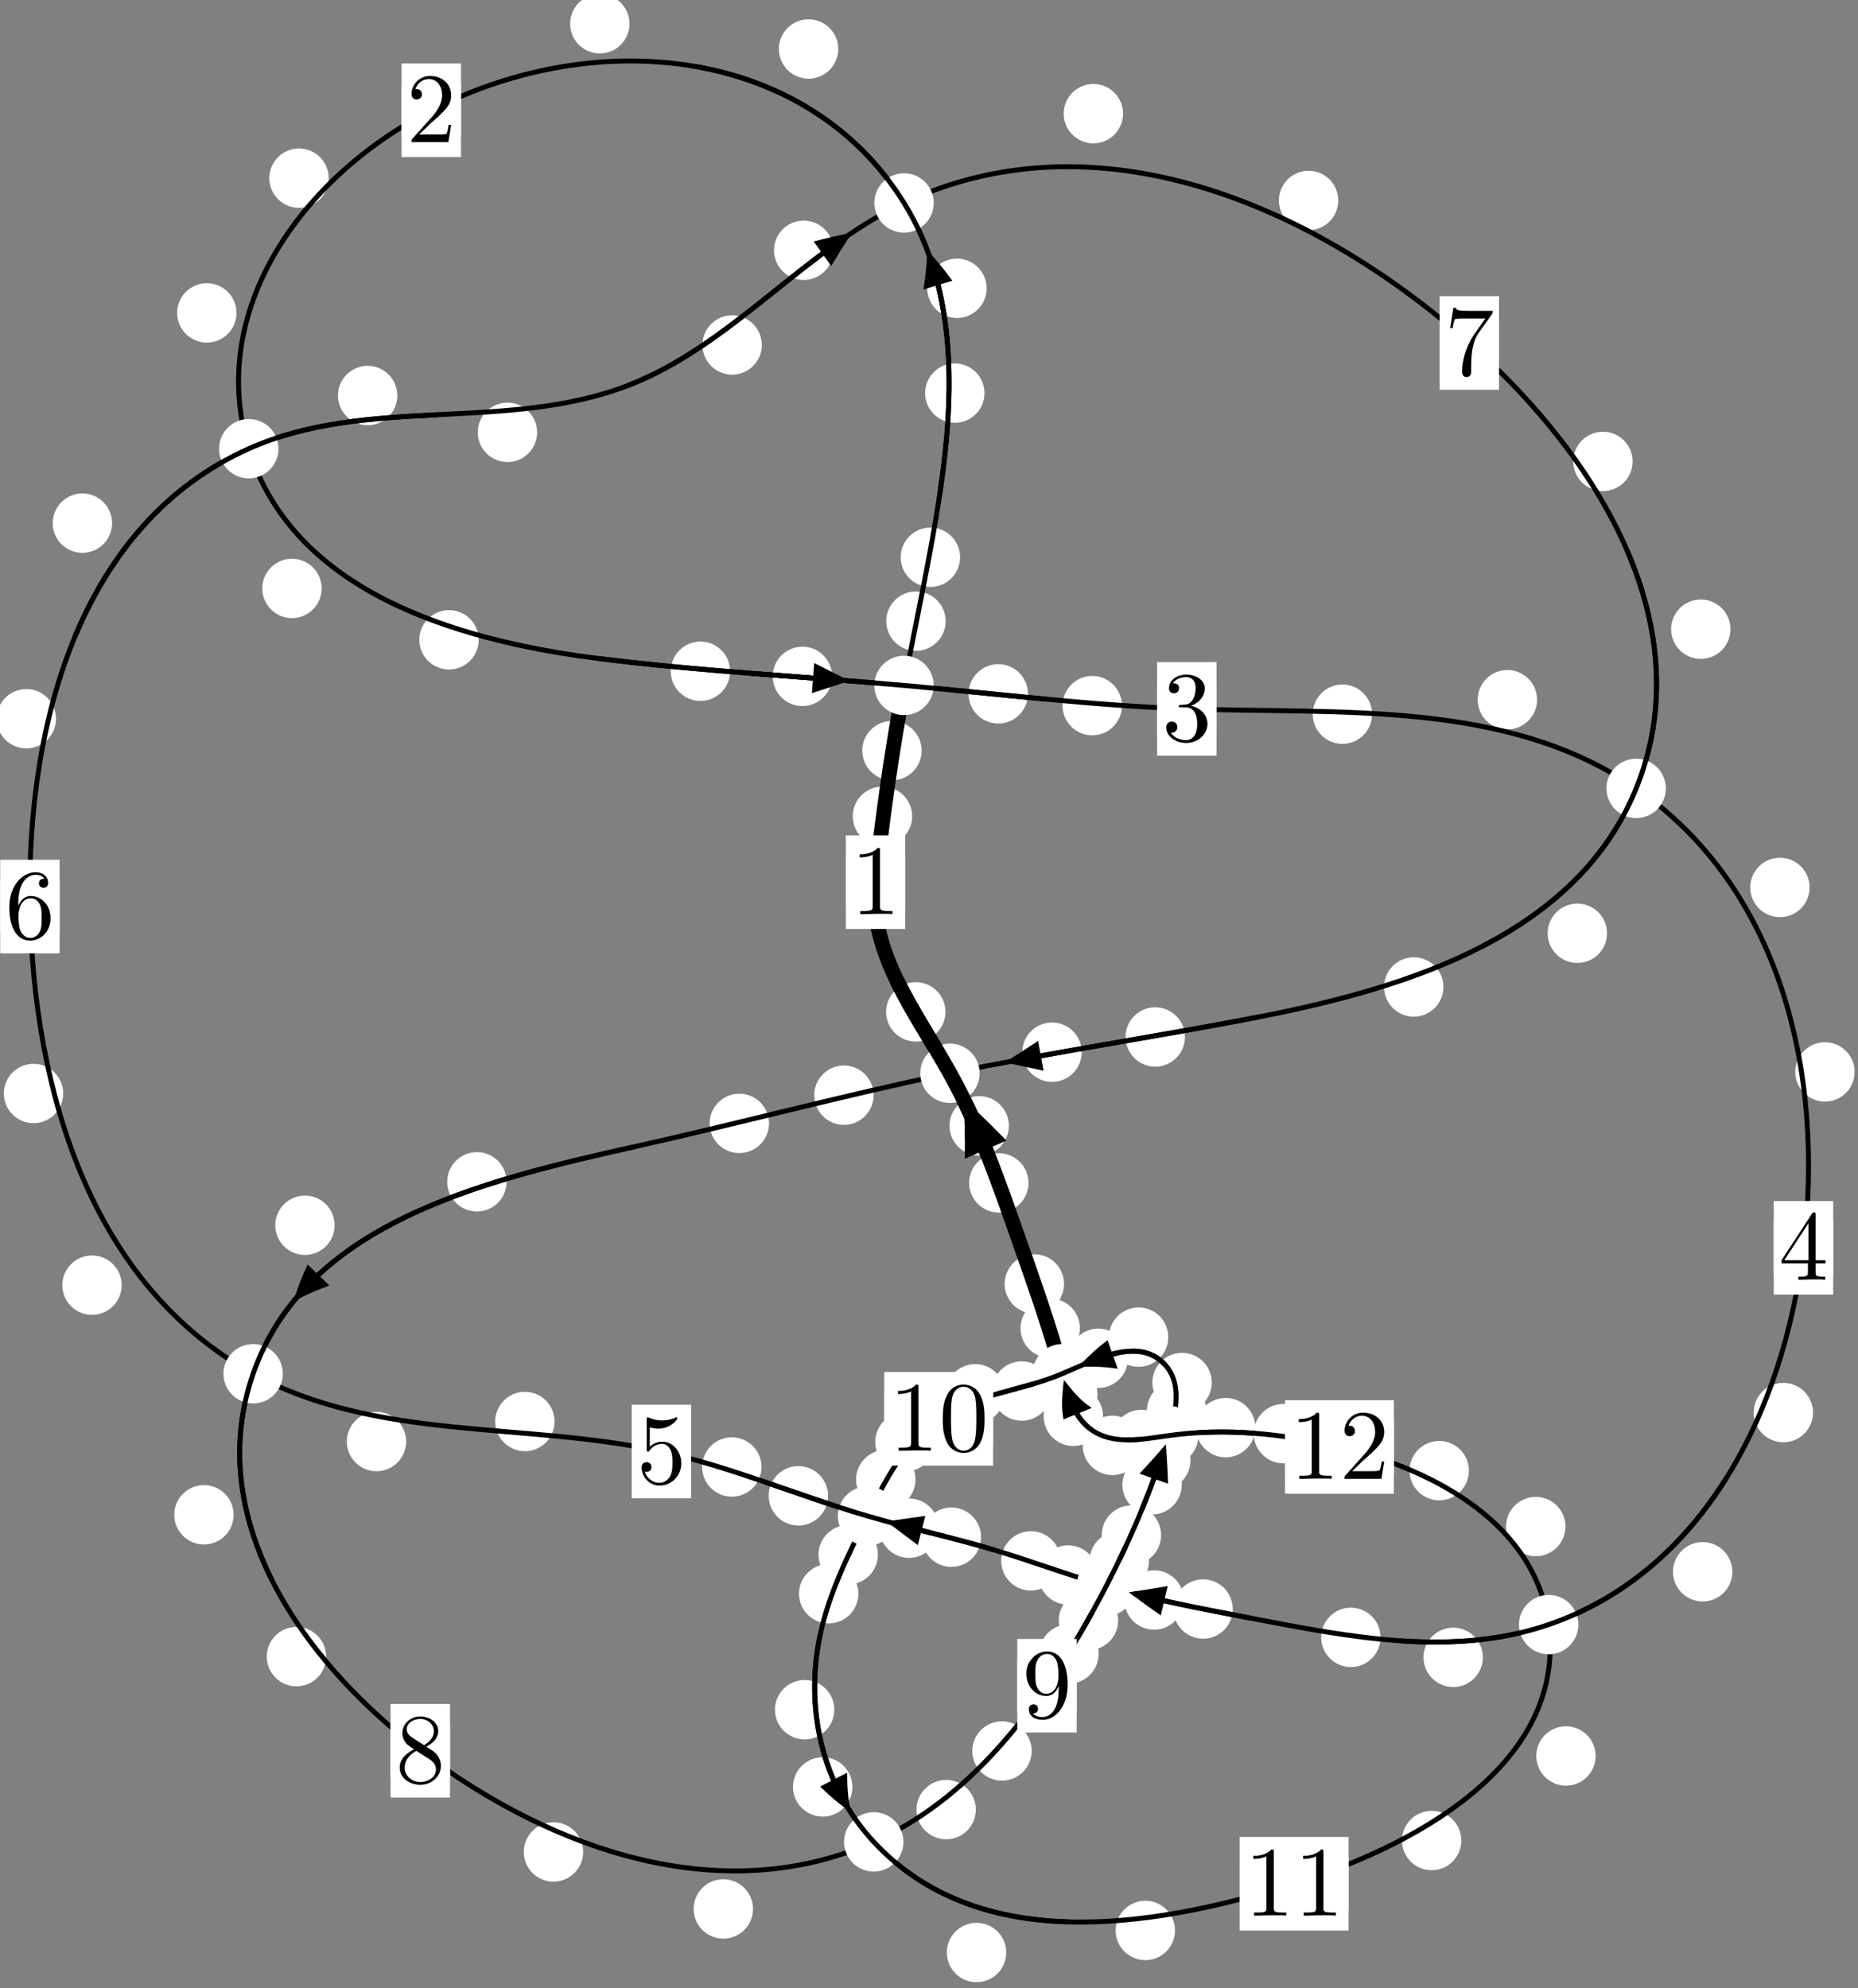 <?xml version="1.0"?>
<!-- Created by MetaPost 1.999 on 2021.07.05:2354 -->
<svg version="1.1" xmlns="http://www.w3.org/2000/svg" xmlns:xlink="http://www.w3.org/1999/xlink" width="187.029" height="200.135" viewBox="0 0 187.029 200.135">
<rect x="0" y="0" width="187.029" height="200.135" fill="#808080" stroke="none"/>
<!-- Original BoundingBox: -91.339096 -130.537857 95.690262 69.597046 -->
  <defs>
    <g transform="scale(0.01,0.01)" id="GLYPHcmr10_48">
      <path style="fill-rule: evenodd;" d="M460 -320C460 -400,455 -480,420 -554C374 -650,292 -666,250 -666C190 -666,117 -640,76 -547C44 -478,39 -400,39 -320C39 -245,43 -155,84 -79C127 2,200 22,249 22C303 22,379 1,423 -94C455 -163,460 -241,460 -320M249 -0C210 -0,151 -25,133 -121C122 -181,122 -273,122 -332C122 -396,122 -462,130 -516C149 -635,224 -644,249 -644C282 -644,348 -626,367 -527C377 -471,377 -395,377 -332C377 -257,377 -189,366 -125C351 -30,294 -0,249 -0"></path>
    </g>
    <g transform="scale(0.01,0.01)" id="GLYPHcmr10_49">
      <path style="fill-rule: evenodd;" d="M294 -640C294 -664,294 -666,271 -666C209 -602,121 -602,89 -602L89 -571C109 -571,168 -571,220 -597L220 -79C220 -43,217 -31,127 -31L95 -31L95 -0L257 -0L130 -3L217 -3L257 -3L297 -3L384 -3L419 -0L419 -31L387 -31C297 -31,294 -42,294 -79"></path>
    </g>
    <g transform="scale(0.01,0.01)" id="GLYPHcmr10_50">
      <path style="fill-rule: evenodd;" d="M127 -77L233 -180C389 -318,449 -372,449 -472C449 -586,359 -666,237 -666C124 -666,50 -574,50 -485C50 -429,100 -429,103 -429C120 -429,155 -441,155 -482C155 -508,137 -534,102 -534C94 -534,92 -534,89 -533C112 -598,166 -635,224 -635C315 -635,358 -554,358 -472C358 -392,308 -313,253 -251L61 -37C50 -26,50 -24,50 -0L421 -0L449 -174L424 -174C419 -144,412 -100,402 -85C395 -77,329 -77,307 -77"></path>
    </g>
    <g transform="scale(0.01,0.01)" id="GLYPHcmr10_51">
      <path style="fill-rule: evenodd;" d="M290 -352C372 -379,430 -449,430 -528C430 -610,342 -666,246 -666C145 -666,69 -606,69 -530C69 -497,91 -478,120 -478C151 -478,171 -500,171 -529C171 -579,124 -579,109 -579C140 -628,206 -641,242 -641C283 -641,338 -619,338 -529C338 -517,336 -459,310 -415C280 -367,246 -364,221 -363C213 -362,189 -360,182 -360C174 -359,167 -358,167 -348C167 -337,174 -337,191 -337L235 -337C317 -337,354 -269,354 -171C354 -35,285 -6,241 -6C198 -6,123 -23,88 -82C123 -77,154 -99,154 -137C154 -173,127 -193,98 -193C74 -193,42 -179,42 -135C42 -44,135 22,244 22C366 22,457 -69,457 -171C457 -253,394 -331,290 -352"></path>
    </g>
    <g transform="scale(0.01,0.01)" id="GLYPHcmr10_52">
      <path style="fill-rule: evenodd;" d="M294 -165L294 -78C294 -42,292 -31,218 -31L197 -31L197 -0L332 -0L238 -3L290 -3L332 -3L374 -3L427 -3L468 -0L468 -31L447 -31C373 -31,371 -42,371 -78L371 -165L471 -165L471 -196L371 -196L371 -651C371 -671,371 -677,355 -677C346 -677,343 -677,335 -665L28 -196L28 -165M300 -196L56 -196L300 -569"></path>
    </g>
    <g transform="scale(0.01,0.01)" id="GLYPHcmr10_53">
      <path style="fill-rule: evenodd;" d="M449 -201C449 -320,367 -420,259 -420C211 -420,168 -404,132 -369L132 -564C152 -558,185 -551,217 -551C340 -551,410 -642,410 -655C410 -661,407 -666,400 -666C399 -666,397 -666,392 -663C372 -654,323 -634,256 -634C216 -634,170 -641,123 -662C115 -665,113 -665,111 -665C101 -665,101 -657,101 -641L101 -345C101 -327,101 -319,115 -319C122 -319,124 -322,128 -328C139 -344,176 -398,257 -398C309 -398,334 -352,342 -334C358 -297,360 -258,360 -208C360 -173,360 -113,336 -71C312 -32,275 -6,229 -6C156 -6,99 -59,82 -118C85 -117,88 -116,99 -116C132 -116,149 -141,149 -165C149 -189,132 -214,99 -214C85 -214,50 -207,50 -161C50 -75,119 22,231 22C347 22,449 -74,449 -201"></path>
    </g>
    <g transform="scale(0.01,0.01)" id="GLYPHcmr10_54">
      <path style="fill-rule: evenodd;" d="M132 -328L132 -352C132 -605,256 -641,307 -641C331 -641,373 -635,395 -601C380 -601,340 -601,340 -556C340 -525,364 -510,386 -510C402 -510,432 -519,432 -558C432 -618,388 -666,305 -666C177 -666,42 -537,42 -316C42 -49,158 22,251 22C362 22,457 -72,457 -204C457 -331,368 -427,257 -427C189 -427,152 -376,132 -328M251 -6C188 -6,158 -66,152 -81C134 -128,134 -208,134 -226C134 -304,166 -404,256 -404C272 -404,318 -404,349 -342C367 -305,367 -254,367 -205C367 -157,367 -107,350 -71C320 -11,274 -6,251 -6"></path>
    </g>
    <g transform="scale(0.01,0.01)" id="GLYPHcmr10_55">
      <path style="fill-rule: evenodd;" d="M476 -609C485 -621,485 -623,485 -644L242 -644C120 -644,118 -657,114 -676L89 -676L56 -470L81 -470C84 -486,93 -549,106 -561C113 -567,191 -567,204 -567L411 -567C400 -551,321 -442,299 -409C209 -274,176 -135,176 -33C176 -23,176 22,222 22C268 22,268 -23,268 -33L268 -84C268 -139,271 -194,279 -248C283 -271,297 -357,341 -419"></path>
    </g>
    <g transform="scale(0.01,0.01)" id="GLYPHcmr10_56">
      <path style="fill-rule: evenodd;" d="M163 -457C117 -487,113 -521,113 -538C113 -599,178 -641,249 -641C322 -641,386 -589,386 -517C386 -460,347 -412,287 -377M309 -362C381 -399,430 -451,430 -517C430 -609,341 -666,250 -666C150 -666,69 -592,69 -499C69 -481,71 -436,113 -389C124 -377,161 -352,186 -335C128 -306,42 -250,42 -151C42 -45,144 22,249 22C362 22,457 -61,457 -168C457 -204,446 -249,408 -291C389 -312,373 -322,309 -362M209 -320L332 -242C360 -223,407 -193,407 -132C407 -58,332 -6,250 -6C164 -6,92 -68,92 -151C92 -209,124 -273,209 -320"></path>
    </g>
    <g transform="scale(0.01,0.01)" id="GLYPHcmr10_57">
      <path style="fill-rule: evenodd;" d="M367 -318L367 -286C367 -52,263 -6,205 -6C188 -6,134 -8,107 -42C151 -42,159 -71,159 -88C159 -119,135 -134,113 -134C97 -134,67 -125,67 -86C67 -19,121 22,206 22C335 22,457 -114,457 -329C457 -598,342 -666,253 -666C198 -666,149 -648,106 -603C65 -558,42 -516,42 -441C42 -316,130 -218,242 -218C303 -218,344 -260,367 -318M243 -241C227 -241,181 -241,150 -304C132 -341,132 -391,132 -440C132 -494,132 -541,153 -578C180 -628,218 -641,253 -641C299 -641,332 -607,349 -562C361 -530,365 -467,365 -421C365 -338,331 -241,243 -241"></path>
    </g>
  </defs>
  <path d="M91.817 82.169C91.817 81.376,91.502 80.616,90.941 80.056C90.381 79.495,89.621 79.18,88.828 79.18C88.035 79.18,87.275 79.495,86.715 80.056C86.154 80.616,85.839 81.376,85.839 82.169C85.839 82.962,86.154 83.722,86.715 84.282C87.275 84.843,88.035 85.158,88.828 85.158C89.621 85.158,90.381 84.843,90.941 84.282C91.502 83.722,91.817 82.962,91.817 82.169Z" style="fill: rgb(100%,100%,100%);stroke: none;"></path>
  <path d="M91.124 88.807C91.124 88.014,90.809 87.254,90.249 86.693C89.688 86.133,88.928 85.818,88.135 85.818C87.343 85.818,86.583 86.133,86.022 86.693C85.462 87.254,85.147 88.014,85.147 88.807C85.147 89.599,85.462 90.359,86.022 90.92C86.583 91.48,87.343 91.795,88.135 91.795C88.928 91.795,89.688 91.48,90.249 90.92C90.809 90.359,91.124 89.599,91.124 88.807Z" style="fill: rgb(100%,100%,100%);stroke: none;"></path>
  <path d="M95.189 62.525C95.189 61.733,94.874 60.973,94.314 60.412C93.753 59.852,92.993 59.537,92.2 59.537C91.408 59.537,90.647 59.852,90.087 60.412C89.526 60.973,89.211 61.733,89.211 62.525C89.211 63.318,89.526 64.078,90.087 64.639C90.647 65.199,91.408 65.514,92.2 65.514C92.993 65.514,93.753 65.199,94.314 64.639C94.874 64.078,95.189 63.318,95.189 62.525Z" style="fill: rgb(100%,100%,100%);stroke: none;"></path>
  <path d="M92.772 75.562C92.772 74.769,92.457 74.009,91.897 73.448C91.336 72.888,90.576 72.573,89.784 72.573C88.991 72.573,88.231 72.888,87.67 73.448C87.11 74.009,86.795 74.769,86.795 75.562C86.795 76.354,87.11 77.115,87.67 77.675C88.231 78.236,88.991 78.55,89.784 78.55C90.576 78.55,91.336 78.236,91.897 77.675C92.457 77.115,92.772 76.354,92.772 75.562Z" style="fill: rgb(100%,100%,100%);stroke: none;"></path>
  <path d="M99.101 39.572C99.101 38.78,98.786 38.019,98.225 37.459C97.665 36.898,96.905 36.584,96.112 36.584C95.319 36.584,94.559 36.898,93.999 37.459C93.438 38.019,93.123 38.78,93.123 39.572C93.123 40.365,93.438 41.125,93.999 41.686C94.559 42.246,95.319 42.561,96.112 42.561C96.905 42.561,97.665 42.246,98.225 41.686C98.786 41.125,99.101 40.365,99.101 39.572Z" style="fill: rgb(100%,100%,100%);stroke: none;"></path>
  <path d="M96.643 56.097C96.643 55.304,96.328 54.544,95.767 53.984C95.207 53.423,94.447 53.108,93.654 53.108C92.861 53.108,92.101 53.423,91.541 53.984C90.98 54.544,90.665 55.304,90.665 56.097C90.665 56.89,90.98 57.65,91.541 58.21C92.101 58.771,92.861 59.086,93.654 59.086C94.447 59.086,95.207 58.771,95.767 58.21C96.328 57.65,96.643 56.89,96.643 56.097Z" style="fill: rgb(100%,100%,100%);stroke: none;"></path>
  <path d="M84.378 4.931C84.378 4.138,84.063 3.378,83.503 2.818C82.943 2.257,82.182 1.942,81.39 1.942C80.597 1.942,79.837 2.257,79.276 2.818C78.716 3.378,78.401 4.138,78.401 4.931C78.401 5.724,78.716 6.484,79.276 7.044C79.837 7.605,80.597 7.92,81.39 7.92C82.182 7.92,82.943 7.605,83.503 7.044C84.063 6.484,84.378 5.724,84.378 4.931Z" style="fill: rgb(100%,100%,100%);stroke: none;"></path>
  <path d="M99.318 29.024C99.318 28.231,99.003 27.471,98.442 26.911C97.882 26.35,97.122 26.035,96.329 26.035C95.536 26.035,94.776 26.35,94.216 26.911C93.655 27.471,93.34 28.231,93.34 29.024C93.34 29.817,93.655 30.577,94.216 31.137C94.776 31.698,95.536 32.013,96.329 32.013C97.122 32.013,97.882 31.698,98.442 31.137C99.003 30.577,99.318 29.817,99.318 29.024Z" style="fill: rgb(100%,100%,100%);stroke: none;"></path>
  <path d="M33.086 17.934C33.086 17.141,32.772 16.381,32.211 15.82C31.651 15.26,30.89 14.945,30.098 14.945C29.305 14.945,28.545 15.26,27.984 15.82C27.424 16.381,27.109 17.141,27.109 17.934C27.109 18.726,27.424 19.486,27.984 20.047C28.545 20.607,29.305 20.922,30.098 20.922C30.89 20.922,31.651 20.607,32.211 20.047C32.772 19.486,33.086 18.726,33.086 17.934Z" style="fill: rgb(100%,100%,100%);stroke: none;"></path>
  <path d="M63.367 2.392C63.367 1.599,63.052 0.839,62.492 0.278C61.931 -0.282,61.171 -0.597,60.379 -0.597C59.586 -0.597,58.826 -0.282,58.265 0.278C57.705 0.839,57.39 1.599,57.39 2.392C57.39 3.184,57.705 3.945,58.265 4.505C58.826 5.065,59.586 5.38,60.379 5.38C61.171 5.38,61.931 5.065,62.492 4.505C63.052 3.945,63.367 3.184,63.367 2.392Z" style="fill: rgb(100%,100%,100%);stroke: none;"></path>
  <path d="M32.377 59.235C32.377 58.442,32.062 57.682,31.502 57.122C30.941 56.561,30.181 56.246,29.388 56.246C28.596 56.246,27.835 56.561,27.275 57.122C26.714 57.682,26.4 58.442,26.4 59.235C26.4 60.028,26.714 60.788,27.275 61.348C27.835 61.909,28.596 62.224,29.388 62.224C30.181 62.224,30.941 61.909,31.502 61.348C32.062 60.788,32.377 60.028,32.377 59.235Z" style="fill: rgb(100%,100%,100%);stroke: none;"></path>
  <path d="M23.809 31.498C23.809 30.705,23.494 29.945,22.933 29.385C22.373 28.824,21.613 28.509,20.82 28.509C20.027 28.509,19.267 28.824,18.707 29.385C18.146 29.945,17.831 30.705,17.831 31.498C17.831 32.291,18.146 33.051,18.707 33.611C19.267 34.172,20.027 34.487,20.82 34.487C21.613 34.487,22.373 34.172,22.933 33.611C23.494 33.051,23.809 32.291,23.809 31.498Z" style="fill: rgb(100%,100%,100%);stroke: none;"></path>
  <path d="M73.493 67.572C73.493 66.779,73.178 66.019,72.618 65.459C72.057 64.898,71.297 64.583,70.504 64.583C69.712 64.583,68.951 64.898,68.391 65.459C67.831 66.019,67.516 66.779,67.516 67.572C67.516 68.365,67.831 69.125,68.391 69.685C68.951 70.246,69.712 70.561,70.504 70.561C71.297 70.561,72.057 70.246,72.618 69.685C73.178 69.125,73.493 68.365,73.493 67.572Z" style="fill: rgb(100%,100%,100%);stroke: none;"></path>
  <path d="M48.185 64.407C48.185 63.614,47.87 62.854,47.31 62.293C46.75 61.733,45.989 61.418,45.197 61.418C44.404 61.418,43.644 61.733,43.083 62.293C42.523 62.854,42.208 63.614,42.208 64.407C42.208 65.199,42.523 65.959,43.083 66.52C43.644 67.08,44.404 67.395,45.197 67.395C45.989 67.395,46.75 67.08,47.31 66.52C47.87 65.959,48.185 65.199,48.185 64.407Z" style="fill: rgb(100%,100%,100%);stroke: none;"></path>
  <path d="M103.474 69.846C103.474 69.053,103.16 68.293,102.599 67.733C102.039 67.172,101.278 66.857,100.486 66.857C99.693 66.857,98.933 67.172,98.372 67.733C97.812 68.293,97.497 69.053,97.497 69.846C97.497 70.639,97.812 71.399,98.372 71.959C98.933 72.52,99.693 72.835,100.486 72.835C101.278 72.835,102.039 72.52,102.599 71.959C103.16 71.399,103.474 70.639,103.474 69.846Z" style="fill: rgb(100%,100%,100%);stroke: none;"></path>
  <path d="M83.759 68.088C83.759 67.295,83.444 66.535,82.884 65.974C82.324 65.414,81.563 65.099,80.771 65.099C79.978 65.099,79.218 65.414,78.657 65.974C78.097 66.535,77.782 67.295,77.782 68.088C77.782 68.88,78.097 69.641,78.657 70.201C79.218 70.762,79.978 71.076,80.771 71.076C81.563 71.076,82.324 70.762,82.884 70.201C83.444 69.641,83.759 68.88,83.759 68.088Z" style="fill: rgb(100%,100%,100%);stroke: none;"></path>
  <path d="M138.116 71.894C138.116 71.102,137.801 70.341,137.24 69.781C136.68 69.221,135.92 68.906,135.127 68.906C134.334 68.906,133.574 69.221,133.014 69.781C132.453 70.341,132.138 71.102,132.138 71.894C132.138 72.687,132.453 73.447,133.014 74.008C133.574 74.568,134.334 74.883,135.127 74.883C135.92 74.883,136.68 74.568,137.24 74.008C137.801 73.447,138.116 72.687,138.116 71.894Z" style="fill: rgb(100%,100%,100%);stroke: none;"></path>
  <path d="M112.936 71.033C112.936 70.241,112.621 69.481,112.06 68.92C111.5 68.36,110.74 68.045,109.947 68.045C109.154 68.045,108.394 68.36,107.834 68.92C107.273 69.481,106.958 70.241,106.958 71.033C106.958 71.826,107.273 72.586,107.834 73.147C108.394 73.707,109.154 74.022,109.947 74.022C110.74 74.022,111.5 73.707,112.06 73.147C112.621 72.586,112.936 71.826,112.936 71.033Z" style="fill: rgb(100%,100%,100%);stroke: none;"></path>
  <path d="M182.158 89.334C182.158 88.541,181.844 87.781,181.283 87.221C180.723 86.66,179.962 86.345,179.17 86.345C178.377 86.345,177.617 86.66,177.056 87.221C176.496 87.781,176.181 88.541,176.181 89.334C176.181 90.127,176.496 90.887,177.056 91.447C177.617 92.008,178.377 92.323,179.17 92.323C179.962 92.323,180.723 92.008,181.283 91.447C181.844 90.887,182.158 90.127,182.158 89.334Z" style="fill: rgb(100%,100%,100%);stroke: none;"></path>
  <path d="M154.725 70.437C154.725 69.644,154.41 68.884,153.849 68.324C153.289 67.763,152.529 67.448,151.736 67.448C150.943 67.448,150.183 67.763,149.623 68.324C149.062 68.884,148.747 69.644,148.747 70.437C148.747 71.23,149.062 71.99,149.623 72.55C150.183 73.111,150.943 73.426,151.736 73.426C152.529 73.426,153.289 73.111,153.849 72.55C154.41 71.99,154.725 71.23,154.725 70.437Z" style="fill: rgb(100%,100%,100%);stroke: none;"></path>
  <path d="M182.504 142.198C182.504 141.405,182.19 140.645,181.629 140.084C181.069 139.524,180.308 139.209,179.516 139.209C178.723 139.209,177.963 139.524,177.402 140.084C176.842 140.645,176.527 141.405,176.527 142.198C176.527 142.99,176.842 143.75,177.402 144.311C177.963 144.871,178.723 145.186,179.516 145.186C180.308 145.186,181.069 144.871,181.629 144.311C182.19 143.75,182.504 142.99,182.504 142.198Z" style="fill: rgb(100%,100%,100%);stroke: none;"></path>
  <path d="M186.69 107.903C186.69 107.111,186.375 106.35,185.815 105.79C185.254 105.229,184.494 104.915,183.702 104.915C182.909 104.915,182.149 105.229,181.588 105.79C181.028 106.35,180.713 107.111,180.713 107.903C180.713 108.696,181.028 109.456,181.588 110.017C182.149 110.577,182.909 110.892,183.702 110.892C184.494 110.892,185.254 110.577,185.815 110.017C186.375 109.456,186.69 108.696,186.69 107.903Z" style="fill: rgb(100%,100%,100%);stroke: none;"></path>
  <path d="M149.269 166.836C149.269 166.043,148.954 165.283,148.394 164.723C147.834 164.162,147.073 163.847,146.281 163.847C145.488 163.847,144.728 164.162,144.167 164.723C143.607 165.283,143.292 166.043,143.292 166.836C143.292 167.629,143.607 168.389,144.167 168.949C144.728 169.51,145.488 169.825,146.281 169.825C147.073 169.825,147.834 169.51,148.394 168.949C148.954 168.389,149.269 167.629,149.269 166.836Z" style="fill: rgb(100%,100%,100%);stroke: none;"></path>
  <path d="M174.383 158.223C174.383 157.43,174.068 156.67,173.507 156.11C172.947 155.549,172.187 155.234,171.394 155.234C170.601 155.234,169.841 155.549,169.281 156.11C168.72 156.67,168.405 157.43,168.405 158.223C168.405 159.016,168.72 159.776,169.281 160.336C169.841 160.897,170.601 161.212,171.394 161.212C172.187 161.212,172.947 160.897,173.507 160.336C174.068 159.776,174.383 159.016,174.383 158.223Z" style="fill: rgb(100%,100%,100%);stroke: none;"></path>
  <path d="M124.093 161.972C124.093 161.179,123.778 160.419,123.218 159.858C122.657 159.298,121.897 158.983,121.104 158.983C120.312 158.983,119.552 159.298,118.991 159.858C118.431 160.419,118.116 161.179,118.116 161.972C118.116 162.764,118.431 163.524,118.991 164.085C119.552 164.645,120.312 164.96,121.104 164.96C121.897 164.96,122.657 164.645,123.218 164.085C123.778 163.524,124.093 162.764,124.093 161.972Z" style="fill: rgb(100%,100%,100%);stroke: none;"></path>
  <path d="M138.97 164.825C138.97 164.032,138.655 163.272,138.094 162.712C137.534 162.151,136.774 161.836,135.981 161.836C135.188 161.836,134.428 162.151,133.868 162.712C133.307 163.272,132.992 164.032,132.992 164.825C132.992 165.618,133.307 166.378,133.868 166.938C134.428 167.499,135.188 167.814,135.981 167.814C136.774 167.814,137.534 167.499,138.094 166.938C138.655 166.378,138.97 165.618,138.97 164.825Z" style="fill: rgb(100%,100%,100%);stroke: none;"></path>
  <path d="M110.504 158.546C110.504 157.754,110.189 156.994,109.629 156.433C109.068 155.873,108.308 155.558,107.515 155.558C106.723 155.558,105.962 155.873,105.402 156.433C104.841 156.994,104.527 157.754,104.527 158.546C104.527 159.339,104.841 160.099,105.402 160.66C105.962 161.22,106.723 161.535,107.515 161.535C108.308 161.535,109.068 161.22,109.629 160.66C110.189 160.099,110.504 159.339,110.504 158.546Z" style="fill: rgb(100%,100%,100%);stroke: none;"></path>
  <path d="M119.158 161.061C119.158 160.268,118.843 159.508,118.282 158.947C117.722 158.387,116.962 158.072,116.169 158.072C115.376 158.072,114.616 158.387,114.056 158.947C113.495 159.508,113.18 160.268,113.18 161.061C113.18 161.853,113.495 162.614,114.056 163.174C114.616 163.735,115.376 164.049,116.169 164.049C116.962 164.049,117.722 163.735,118.282 163.174C118.843 162.614,119.158 161.853,119.158 161.061Z" style="fill: rgb(100%,100%,100%);stroke: none;"></path>
  <path d="M98.756 154.741C98.756 153.948,98.441 153.188,97.881 152.627C97.32 152.067,96.56 151.752,95.767 151.752C94.975 151.752,94.214 152.067,93.654 152.627C93.093 153.188,92.779 153.948,92.779 154.741C92.779 155.533,93.093 156.294,93.654 156.854C94.214 157.415,94.975 157.729,95.767 157.729C96.56 157.729,97.32 157.415,97.881 156.854C98.441 156.294,98.756 155.533,98.756 154.741Z" style="fill: rgb(100%,100%,100%);stroke: none;"></path>
  <path d="M106.76 157.125C106.76 156.333,106.445 155.572,105.884 155.012C105.324 154.451,104.564 154.137,103.771 154.137C102.978 154.137,102.218 154.451,101.658 155.012C101.097 155.572,100.782 156.333,100.782 157.125C100.782 157.918,101.097 158.678,101.658 159.239C102.218 159.799,102.978 160.114,103.771 160.114C104.564 160.114,105.324 159.799,105.884 159.239C106.445 158.678,106.76 157.918,106.76 157.125Z" style="fill: rgb(100%,100%,100%);stroke: none;"></path>
  <path d="M83.355 150.575C83.355 149.782,83.04 149.022,82.48 148.462C81.919 147.901,81.159 147.586,80.366 147.586C79.574 147.586,78.813 147.901,78.253 148.462C77.692 149.022,77.378 149.782,77.378 150.575C77.378 151.368,77.692 152.128,78.253 152.688C78.813 153.249,79.574 153.564,80.366 153.564C81.159 153.564,81.919 153.249,82.48 152.688C83.04 152.128,83.355 151.368,83.355 150.575Z" style="fill: rgb(100%,100%,100%);stroke: none;"></path>
  <path d="M94.493 153.833C94.493 153.04,94.178 152.28,93.617 151.719C93.057 151.159,92.297 150.844,91.504 150.844C90.711 150.844,89.951 151.159,89.391 151.719C88.83 152.28,88.515 153.04,88.515 153.833C88.515 154.625,88.83 155.385,89.391 155.946C89.951 156.506,90.711 156.821,91.504 156.821C92.297 156.821,93.057 156.506,93.617 155.946C94.178 155.385,94.493 154.625,94.493 153.833Z" style="fill: rgb(100%,100%,100%);stroke: none;"></path>
  <path d="M55.824 143.096C55.824 142.303,55.509 141.543,54.949 140.983C54.389 140.422,53.628 140.107,52.836 140.107C52.043 140.107,51.283 140.422,50.722 140.983C50.162 141.543,49.847 142.303,49.847 143.096C49.847 143.889,50.162 144.649,50.722 145.209C51.283 145.77,52.043 146.085,52.836 146.085C53.628 146.085,54.389 145.77,54.949 145.209C55.509 144.649,55.824 143.889,55.824 143.096Z" style="fill: rgb(100%,100%,100%);stroke: none;"></path>
  <path d="M76.654 147.675C76.654 146.883,76.34 146.123,75.779 145.562C75.219 145.002,74.458 144.687,73.666 144.687C72.873 144.687,72.113 145.002,71.552 145.562C70.992 146.123,70.677 146.883,70.677 147.675C70.677 148.468,70.992 149.228,71.552 149.789C72.113 150.349,72.873 150.664,73.666 150.664C74.458 150.664,75.219 150.349,75.779 149.789C76.34 149.228,76.654 148.468,76.654 147.675Z" style="fill: rgb(100%,100%,100%);stroke: none;"></path>
  <path d="M12.249 129.37C12.249 128.577,11.934 127.817,11.374 127.257C10.813 126.696,10.053 126.381,9.261 126.381C8.468 126.381,7.708 126.696,7.147 127.257C6.587 127.817,6.272 128.577,6.272 129.37C6.272 130.163,6.587 130.923,7.147 131.483C7.708 132.044,8.468 132.359,9.261 132.359C10.053 132.359,10.813 132.044,11.374 131.483C11.934 130.923,12.249 130.163,12.249 129.37Z" style="fill: rgb(100%,100%,100%);stroke: none;"></path>
  <path d="M40.886 145.113C40.886 144.321,40.571 143.561,40.011 143C39.45 142.44,38.69 142.125,37.897 142.125C37.105 142.125,36.344 142.44,35.784 143C35.224 143.561,34.909 144.321,34.909 145.113C34.909 145.906,35.224 146.666,35.784 147.227C36.344 147.787,37.105 148.102,37.897 148.102C38.69 148.102,39.45 147.787,40.011 147.227C40.571 146.666,40.886 145.906,40.886 145.113Z" style="fill: rgb(100%,100%,100%);stroke: none;"></path>
  <path d="M5.638 72.352C5.638 71.56,5.323 70.8,4.763 70.239C4.202 69.679,3.442 69.364,2.65 69.364C1.857 69.364,1.097 69.679,0.536 70.239C-0.024 70.8,-0.339 71.56,-0.339 72.352C-0.339 73.145,-0.024 73.905,0.536 74.466C1.097 75.026,1.857 75.341,2.65 75.341C3.442 75.341,4.202 75.026,4.763 74.466C5.323 73.905,5.638 73.145,5.638 72.352Z" style="fill: rgb(100%,100%,100%);stroke: none;"></path>
  <path d="M6.363 110.076C6.363 109.283,6.048 108.523,5.487 107.963C4.927 107.402,4.167 107.087,3.374 107.087C2.581 107.087,1.821 107.402,1.261 107.963C0.7 108.523,0.385 109.283,0.385 110.076C0.385 110.869,0.7 111.629,1.261 112.189C1.821 112.75,2.581 113.065,3.374 113.065C4.167 113.065,4.927 112.75,5.487 112.189C6.048 111.629,6.363 110.869,6.363 110.076Z" style="fill: rgb(100%,100%,100%);stroke: none;"></path>
  <path d="M39.997 39.815C39.997 39.022,39.682 38.262,39.121 37.702C38.561 37.141,37.801 36.826,37.008 36.826C36.215 36.826,35.455 37.141,34.895 37.702C34.334 38.262,34.019 39.022,34.019 39.815C34.019 40.608,34.334 41.368,34.895 41.928C35.455 42.489,36.215 42.804,37.008 42.804C37.801 42.804,38.561 42.489,39.121 41.928C39.682 41.368,39.997 40.608,39.997 39.815Z" style="fill: rgb(100%,100%,100%);stroke: none;"></path>
  <path d="M11.283 52.661C11.283 51.868,10.968 51.108,10.408 50.548C9.847 49.987,9.087 49.672,8.294 49.672C7.502 49.672,6.741 49.987,6.181 50.548C5.62 51.108,5.306 51.868,5.306 52.661C5.306 53.454,5.62 54.214,6.181 54.774C6.741 55.335,7.502 55.65,8.294 55.65C9.087 55.65,9.847 55.335,10.408 54.774C10.968 54.214,11.283 53.454,11.283 52.661Z" style="fill: rgb(100%,100%,100%);stroke: none;"></path>
  <path d="M76.685 34.728C76.685 33.935,76.37 33.175,75.809 32.614C75.249 32.054,74.489 31.739,73.696 31.739C72.903 31.739,72.143 32.054,71.583 32.614C71.022 33.175,70.707 33.935,70.707 34.728C70.707 35.52,71.022 36.28,71.583 36.841C72.143 37.401,72.903 37.716,73.696 37.716C74.489 37.716,75.249 37.401,75.809 36.841C76.37 36.28,76.685 35.52,76.685 34.728Z" style="fill: rgb(100%,100%,100%);stroke: none;"></path>
  <path d="M54.068 43.523C54.068 42.73,53.753 41.97,53.192 41.41C52.632 40.849,51.872 40.534,51.079 40.534C50.286 40.534,49.526 40.849,48.966 41.41C48.405 41.97,48.09 42.73,48.09 43.523C48.09 44.316,48.405 45.076,48.966 45.636C49.526 46.197,50.286 46.512,51.079 46.512C51.872 46.512,52.632 46.197,53.192 45.636C53.753 45.076,54.068 44.316,54.068 43.523Z" style="fill: rgb(100%,100%,100%);stroke: none;"></path>
  <path d="M113.048 11.442C113.048 10.649,112.733 9.889,112.173 9.328C111.612 8.768,110.852 8.453,110.06 8.453C109.267 8.453,108.507 8.768,107.946 9.328C107.386 9.889,107.071 10.649,107.071 11.442C107.071 12.234,107.386 12.994,107.946 13.555C108.507 14.115,109.267 14.43,110.06 14.43C110.852 14.43,111.612 14.115,112.173 13.555C112.733 12.994,113.048 12.234,113.048 11.442Z" style="fill: rgb(100%,100%,100%);stroke: none;"></path>
  <path d="M83.889 25.192C83.889 24.4,83.574 23.64,83.014 23.079C82.454 22.519,81.693 22.204,80.901 22.204C80.108 22.204,79.348 22.519,78.787 23.079C78.227 23.64,77.912 24.4,77.912 25.192C77.912 25.985,78.227 26.745,78.787 27.306C79.348 27.866,80.108 28.181,80.901 28.181C81.693 28.181,82.454 27.866,83.014 27.306C83.574 26.745,83.889 25.985,83.889 25.192Z" style="fill: rgb(100%,100%,100%);stroke: none;"></path>
  <path d="M164.341 46.448C164.341 45.656,164.026 44.896,163.466 44.335C162.905 43.775,162.145 43.46,161.353 43.46C160.56 43.46,159.8 43.775,159.239 44.335C158.679 44.896,158.364 45.656,158.364 46.448C158.364 47.241,158.679 48.001,159.239 48.562C159.8 49.122,160.56 49.437,161.353 49.437C162.145 49.437,162.905 49.122,163.466 48.562C164.026 48.001,164.341 47.241,164.341 46.448Z" style="fill: rgb(100%,100%,100%);stroke: none;"></path>
  <path d="M134.713 20.18C134.713 19.387,134.398 18.627,133.838 18.066C133.277 17.506,132.517 17.191,131.724 17.191C130.932 17.191,130.171 17.506,129.611 18.066C129.051 18.627,128.736 19.387,128.736 20.18C128.736 20.972,129.051 21.732,129.611 22.293C130.171 22.853,130.932 23.168,131.724 23.168C132.517 23.168,133.277 22.853,133.838 22.293C134.398 21.732,134.713 20.972,134.713 20.18Z" style="fill: rgb(100%,100%,100%);stroke: none;"></path>
  <path d="M161.768 93.947C161.768 93.155,161.453 92.395,160.892 91.834C160.332 91.274,159.572 90.959,158.779 90.959C157.986 90.959,157.226 91.274,156.666 91.834C156.105 92.395,155.79 93.155,155.79 93.947C155.79 94.74,156.105 95.5,156.666 96.061C157.226 96.621,157.986 96.936,158.779 96.936C159.572 96.936,160.332 96.621,160.892 96.061C161.453 95.5,161.768 94.74,161.768 93.947Z" style="fill: rgb(100%,100%,100%);stroke: none;"></path>
  <path d="M174.193 63.339C174.193 62.546,173.878 61.786,173.318 61.225C172.757 60.665,171.997 60.35,171.205 60.35C170.412 60.35,169.652 60.665,169.091 61.225C168.531 61.786,168.216 62.546,168.216 63.339C168.216 64.131,168.531 64.891,169.091 65.452C169.652 66.012,170.412 66.327,171.205 66.327C171.997 66.327,172.757 66.012,173.318 65.452C173.878 64.891,174.193 64.131,174.193 63.339Z" style="fill: rgb(100%,100%,100%);stroke: none;"></path>
  <path d="M119.277 104.387C119.277 103.594,118.962 102.834,118.402 102.274C117.841 101.713,117.081 101.398,116.289 101.398C115.496 101.398,114.736 101.713,114.175 102.274C113.615 102.834,113.3 103.594,113.3 104.387C113.3 105.18,113.615 105.94,114.175 106.5C114.736 107.061,115.496 107.376,116.289 107.376C117.081 107.376,117.841 107.061,118.402 106.5C118.962 105.94,119.277 105.18,119.277 104.387Z" style="fill: rgb(100%,100%,100%);stroke: none;"></path>
  <path d="M145.298 99.353C145.298 98.56,144.983 97.8,144.423 97.24C143.862 96.679,143.102 96.364,142.309 96.364C141.517 96.364,140.757 96.679,140.196 97.24C139.636 97.8,139.321 98.56,139.321 99.353C139.321 100.146,139.636 100.906,140.196 101.466C140.757 102.027,141.517 102.342,142.309 102.342C143.102 102.342,143.862 102.027,144.423 101.466C144.983 100.906,145.298 100.146,145.298 99.353Z" style="fill: rgb(100%,100%,100%);stroke: none;"></path>
  <path d="M87.94 110.246C87.94 109.454,87.625 108.693,87.064 108.133C86.504 107.573,85.744 107.258,84.951 107.258C84.158 107.258,83.398 107.573,82.838 108.133C82.277 108.693,81.962 109.454,81.962 110.246C81.962 111.039,82.277 111.799,82.838 112.36C83.398 112.92,84.158 113.235,84.951 113.235C85.744 113.235,86.504 112.92,87.064 112.36C87.625 111.799,87.94 111.039,87.94 110.246Z" style="fill: rgb(100%,100%,100%);stroke: none;"></path>
  <path d="M108.889 105.918C108.889 105.125,108.574 104.365,108.013 103.805C107.453 103.244,106.693 102.929,105.9 102.929C105.107 102.929,104.347 103.244,103.787 103.805C103.226 104.365,102.911 105.125,102.911 105.918C102.911 106.711,103.226 107.471,103.787 108.031C104.347 108.592,105.107 108.907,105.9 108.907C106.693 108.907,107.453 108.592,108.013 108.031C108.574 107.471,108.889 106.711,108.889 105.918Z" style="fill: rgb(100%,100%,100%);stroke: none;"></path>
  <path d="M50.995 118.966C50.995 118.173,50.68 117.413,50.12 116.852C49.559 116.292,48.799 115.977,48.006 115.977C47.214 115.977,46.454 116.292,45.893 116.852C45.333 117.413,45.018 118.173,45.018 118.966C45.018 119.758,45.333 120.518,45.893 121.079C46.454 121.639,47.214 121.954,48.006 121.954C48.799 121.954,49.559 121.639,50.12 121.079C50.68 120.518,50.995 119.758,50.995 118.966Z" style="fill: rgb(100%,100%,100%);stroke: none;"></path>
  <path d="M77.411 113.085C77.411 112.293,77.096 111.532,76.535 110.972C75.975 110.411,75.215 110.097,74.422 110.097C73.629 110.097,72.869 110.411,72.309 110.972C71.748 111.532,71.433 112.293,71.433 113.085C71.433 113.878,71.748 114.638,72.309 115.199C72.869 115.759,73.629 116.074,74.422 116.074C75.215 116.074,75.975 115.759,76.535 115.199C77.096 114.638,77.411 113.878,77.411 113.085Z" style="fill: rgb(100%,100%,100%);stroke: none;"></path>
  <path d="M23.517 152.487C23.517 151.694,23.202 150.934,22.641 150.374C22.081 149.813,21.321 149.498,20.528 149.498C19.735 149.498,18.975 149.813,18.415 150.374C17.854 150.934,17.539 151.694,17.539 152.487C17.539 153.28,17.854 154.04,18.415 154.6C18.975 155.161,19.735 155.476,20.528 155.476C21.321 155.476,22.081 155.161,22.641 154.6C23.202 154.04,23.517 153.28,23.517 152.487Z" style="fill: rgb(100%,100%,100%);stroke: none;"></path>
  <path d="M33.684 123.339C33.684 122.546,33.369 121.786,32.809 121.226C32.249 120.665,31.488 120.35,30.696 120.35C29.903 120.35,29.143 120.665,28.582 121.226C28.022 121.786,27.707 122.546,27.707 123.339C27.707 124.132,28.022 124.892,28.582 125.452C29.143 126.013,29.903 126.328,30.696 126.328C31.488 126.328,32.249 126.013,32.809 125.452C33.369 124.892,33.684 124.132,33.684 123.339Z" style="fill: rgb(100%,100%,100%);stroke: none;"></path>
  <path d="M58.702 186.427C58.702 185.634,58.387 184.874,57.826 184.313C57.266 183.753,56.506 183.438,55.713 183.438C54.92 183.438,54.16 183.753,53.6 184.313C53.039 184.874,52.724 185.634,52.724 186.427C52.724 187.219,53.039 187.98,53.6 188.54C54.16 189.101,54.92 189.415,55.713 189.415C56.506 189.415,57.266 189.101,57.826 188.54C58.387 187.98,58.702 187.219,58.702 186.427Z" style="fill: rgb(100%,100%,100%);stroke: none;"></path>
  <path d="M32.828 166.762C32.828 165.97,32.513 165.21,31.953 164.649C31.392 164.089,30.632 163.774,29.839 163.774C29.047 163.774,28.287 164.089,27.726 164.649C27.166 165.21,26.851 165.97,26.851 166.762C26.851 167.555,27.166 168.315,27.726 168.876C28.287 169.436,29.047 169.751,29.839 169.751C30.632 169.751,31.392 169.436,31.953 168.876C32.513 168.315,32.828 167.555,32.828 166.762Z" style="fill: rgb(100%,100%,100%);stroke: none;"></path>
  <path d="M98.229 182.164C98.229 181.372,97.914 180.611,97.354 180.051C96.793 179.491,96.033 179.176,95.241 179.176C94.448 179.176,93.688 179.491,93.127 180.051C92.567 180.611,92.252 181.372,92.252 182.164C92.252 182.957,92.567 183.717,93.127 184.278C93.688 184.838,94.448 185.153,95.241 185.153C96.033 185.153,96.793 184.838,97.354 184.278C97.914 183.717,98.229 182.957,98.229 182.164Z" style="fill: rgb(100%,100%,100%);stroke: none;"></path>
  <path d="M75.798 192.163C75.798 191.37,75.483 190.61,74.923 190.05C74.362 189.489,73.602 189.174,72.809 189.174C72.017 189.174,71.257 189.489,70.696 190.05C70.136 190.61,69.821 191.37,69.821 192.163C69.821 192.956,70.136 193.716,70.696 194.276C71.257 194.837,72.017 195.152,72.809 195.152C73.602 195.152,74.362 194.837,74.923 194.276C75.483 193.716,75.798 192.956,75.798 192.163Z" style="fill: rgb(100%,100%,100%);stroke: none;"></path>
  <path d="M110.59 166.49C110.59 165.697,110.275 164.937,109.715 164.376C109.154 163.816,108.394 163.501,107.601 163.501C106.809 163.501,106.048 163.816,105.488 164.376C104.927 164.937,104.612 165.697,104.612 166.49C104.612 167.282,104.927 168.043,105.488 168.603C106.048 169.164,106.809 169.479,107.601 169.479C108.394 169.479,109.154 169.164,109.715 168.603C110.275 168.043,110.59 167.282,110.59 166.49Z" style="fill: rgb(100%,100%,100%);stroke: none;"></path>
  <path d="M103.85 176.259C103.85 175.467,103.535 174.706,102.974 174.146C102.414 173.586,101.654 173.271,100.861 173.271C100.068 173.271,99.308 173.586,98.748 174.146C98.187 174.706,97.872 175.467,97.872 176.259C97.872 177.052,98.187 177.812,98.748 178.373C99.308 178.933,100.068 179.248,100.861 179.248C101.654 179.248,102.414 178.933,102.974 178.373C103.535 177.812,103.85 177.052,103.85 176.259Z" style="fill: rgb(100%,100%,100%);stroke: none;"></path>
  <path d="M115.659 157.12C115.659 156.327,115.344 155.567,114.784 155.006C114.223 154.446,113.463 154.131,112.67 154.131C111.878 154.131,111.118 154.446,110.557 155.006C109.997 155.567,109.682 156.327,109.682 157.12C109.682 157.912,109.997 158.672,110.557 159.233C111.118 159.793,111.878 160.108,112.67 160.108C113.463 160.108,114.223 159.793,114.784 159.233C115.344 158.672,115.659 157.912,115.659 157.12Z" style="fill: rgb(100%,100%,100%);stroke: none;"></path>
  <path d="M112.555 163.122C112.555 162.329,112.24 161.569,111.68 161.009C111.119 160.448,110.359 160.133,109.566 160.133C108.774 160.133,108.013 160.448,107.453 161.009C106.893 161.569,106.578 162.329,106.578 163.122C106.578 163.915,106.893 164.675,107.453 165.235C108.013 165.796,108.774 166.111,109.566 166.111C110.359 166.111,111.119 165.796,111.68 165.235C112.24 164.675,112.555 163.915,112.555 163.122Z" style="fill: rgb(100%,100%,100%);stroke: none;"></path>
  <path d="M118.956 149.464C118.956 148.671,118.641 147.911,118.081 147.35C117.52 146.79,116.76 146.475,115.968 146.475C115.175 146.475,114.415 146.79,113.854 147.35C113.294 147.911,112.979 148.671,112.979 149.464C112.979 150.256,113.294 151.016,113.854 151.577C114.415 152.137,115.175 152.452,115.968 152.452C116.76 152.452,117.52 152.137,118.081 151.577C118.641 151.016,118.956 150.256,118.956 149.464Z" style="fill: rgb(100%,100%,100%);stroke: none;"></path>
  <path d="M116.879 154.528C116.879 153.736,116.564 152.975,116.003 152.415C115.443 151.854,114.682 151.54,113.89 151.54C113.097 151.54,112.337 151.854,111.776 152.415C111.216 152.975,110.901 153.736,110.901 154.528C110.901 155.321,111.216 156.081,111.776 156.642C112.337 157.202,113.097 157.517,113.89 157.517C114.682 157.517,115.443 157.202,116.003 156.642C116.564 156.081,116.879 155.321,116.879 154.528Z" style="fill: rgb(100%,100%,100%);stroke: none;"></path>
  <path d="M121.43 142.003C121.43 141.211,121.115 140.451,120.555 139.89C119.994 139.33,119.234 139.015,118.441 139.015C117.649 139.015,116.888 139.33,116.328 139.89C115.768 140.451,115.453 141.211,115.453 142.003C115.453 142.796,115.768 143.556,116.328 144.117C116.888 144.677,117.649 144.992,118.441 144.992C119.234 144.992,119.994 144.677,120.555 144.117C121.115 143.556,121.43 142.796,121.43 142.003Z" style="fill: rgb(100%,100%,100%);stroke: none;"></path>
  <path d="M119.836 147.003C119.836 146.21,119.521 145.45,118.96 144.89C118.4 144.329,117.64 144.014,116.847 144.014C116.054 144.014,115.294 144.329,114.734 144.89C114.173 145.45,113.858 146.21,113.858 147.003C113.858 147.796,114.173 148.556,114.734 149.116C115.294 149.677,116.054 149.992,116.847 149.992C117.64 149.992,118.4 149.677,118.96 149.116C119.521 148.556,119.836 147.796,119.836 147.003Z" style="fill: rgb(100%,100%,100%);stroke: none;"></path>
  <path d="M117.602 134.602C117.602 133.809,117.287 133.049,116.726 132.489C116.166 131.928,115.406 131.613,114.613 131.613C113.82 131.613,113.06 131.928,112.5 132.489C111.939 133.049,111.624 133.809,111.624 134.602C111.624 135.395,111.939 136.155,112.5 136.715C113.06 137.276,113.82 137.591,114.613 137.591C115.406 137.591,116.166 137.276,116.726 136.715C117.287 136.155,117.602 135.395,117.602 134.602Z" style="fill: rgb(100%,100%,100%);stroke: none;"></path>
  <path d="M121.977 139.171C121.977 138.378,121.662 137.618,121.102 137.058C120.541 136.497,119.781 136.182,118.988 136.182C118.195 136.182,117.435 136.497,116.875 137.058C116.314 137.618,115.999 138.378,115.999 139.171C115.999 139.964,116.314 140.724,116.875 141.284C117.435 141.845,118.195 142.16,118.988 142.16C119.781 142.16,120.541 141.845,121.102 141.284C121.662 140.724,121.977 139.964,121.977 139.171Z" style="fill: rgb(100%,100%,100%);stroke: none;"></path>
  <path d="M105.835 140.029C105.835 139.236,105.52 138.476,104.96 137.915C104.399 137.355,103.639 137.04,102.846 137.04C102.054 137.04,101.293 137.355,100.733 137.915C100.173 138.476,99.858 139.236,99.858 140.029C99.858 140.821,100.173 141.581,100.733 142.142C101.293 142.702,102.054 143.017,102.846 143.017C103.639 143.017,104.399 142.702,104.96 142.142C105.52 141.581,105.835 140.821,105.835 140.029Z" style="fill: rgb(100%,100%,100%);stroke: none;"></path>
  <path d="M113.546 136.731C113.546 135.938,113.231 135.178,112.67 134.617C112.11 134.057,111.35 133.742,110.557 133.742C109.764 133.742,109.004 134.057,108.444 134.617C107.883 135.178,107.568 135.938,107.568 136.731C107.568 137.523,107.883 138.283,108.444 138.844C109.004 139.404,109.764 139.719,110.557 139.719C111.35 139.719,112.11 139.404,112.67 138.844C113.231 138.283,113.546 137.523,113.546 136.731Z" style="fill: rgb(100%,100%,100%);stroke: none;"></path>
  <path d="M94.08 145.155C94.08 144.362,93.765 143.602,93.204 143.042C92.644 142.481,91.883 142.166,91.091 142.166C90.298 142.166,89.538 142.481,88.977 143.042C88.417 143.602,88.102 144.362,88.102 145.155C88.102 145.948,88.417 146.708,88.977 147.268C89.538 147.829,90.298 148.144,91.091 148.144C91.883 148.144,92.644 147.829,93.204 147.268C93.765 146.708,94.08 145.948,94.08 145.155Z" style="fill: rgb(100%,100%,100%);stroke: none;"></path>
  <path d="M101.158 140.305C101.158 139.513,100.843 138.752,100.282 138.192C99.722 137.631,98.962 137.316,98.169 137.316C97.376 137.316,96.616 137.631,96.056 138.192C95.495 138.752,95.18 139.513,95.18 140.305C95.18 141.098,95.495 141.858,96.056 142.419C96.616 142.979,97.376 143.294,98.169 143.294C98.962 143.294,99.722 142.979,100.282 142.419C100.843 141.858,101.158 141.098,101.158 140.305Z" style="fill: rgb(100%,100%,100%);stroke: none;"></path>
  <path d="M88.37 156.504C88.37 155.711,88.055 154.951,87.494 154.391C86.934 153.83,86.174 153.515,85.381 153.515C84.588 153.515,83.828 153.83,83.268 154.391C82.707 154.951,82.392 155.711,82.392 156.504C82.392 157.297,82.707 158.057,83.268 158.617C83.828 159.178,84.588 159.493,85.381 159.493C86.174 159.493,86.934 159.178,87.494 158.617C88.055 158.057,88.37 157.297,88.37 156.504Z" style="fill: rgb(100%,100%,100%);stroke: none;"></path>
  <path d="M92.153 148.934C92.153 148.142,91.838 147.381,91.277 146.821C90.717 146.26,89.957 145.945,89.164 145.945C88.371 145.945,87.611 146.26,87.051 146.821C86.49 147.381,86.175 148.142,86.175 148.934C86.175 149.727,86.49 150.487,87.051 151.048C87.611 151.608,88.371 151.923,89.164 151.923C89.957 151.923,90.717 151.608,91.277 151.048C91.838 150.487,92.153 149.727,92.153 148.934Z" style="fill: rgb(100%,100%,100%);stroke: none;"></path>
  <path d="M83.984 172.107C83.984 171.314,83.669 170.554,83.108 169.994C82.548 169.433,81.788 169.118,80.995 169.118C80.202 169.118,79.442 169.433,78.882 169.994C78.321 170.554,78.006 171.314,78.006 172.107C78.006 172.9,78.321 173.66,78.882 174.22C79.442 174.781,80.202 175.096,80.995 175.096C81.788 175.096,82.548 174.781,83.108 174.22C83.669 173.66,83.984 172.9,83.984 172.107Z" style="fill: rgb(100%,100%,100%);stroke: none;"></path>
  <path d="M86.406 160.432C86.406 159.639,86.091 158.879,85.531 158.319C84.97 157.758,84.21 157.443,83.418 157.443C82.625 157.443,81.865 157.758,81.304 158.319C80.744 158.879,80.429 159.639,80.429 160.432C80.429 161.225,80.744 161.985,81.304 162.545C81.865 163.106,82.625 163.421,83.418 163.421C84.21 163.421,84.97 163.106,85.531 162.545C86.091 161.985,86.406 161.225,86.406 160.432Z" style="fill: rgb(100%,100%,100%);stroke: none;"></path>
  <path d="M101.287 196.549C101.287 195.756,100.972 194.996,100.412 194.436C99.851 193.875,99.091 193.56,98.298 193.56C97.506 193.56,96.746 193.875,96.185 194.436C95.625 194.996,95.31 195.756,95.31 196.549C95.31 197.342,95.625 198.102,96.185 198.662C96.746 199.223,97.506 199.538,98.298 199.538C99.091 199.538,99.851 199.223,100.412 198.662C100.972 198.102,101.287 197.342,101.287 196.549Z" style="fill: rgb(100%,100%,100%);stroke: none;"></path>
  <path d="M85.802 179.881C85.802 179.088,85.487 178.328,84.926 177.767C84.366 177.207,83.605 176.892,82.813 176.892C82.02 176.892,81.26 177.207,80.699 177.767C80.139 178.328,79.824 179.088,79.824 179.881C79.824 180.673,80.139 181.434,80.699 181.994C81.26 182.554,82.02 182.869,82.813 182.869C83.605 182.869,84.366 182.554,84.926 181.994C85.487 181.434,85.802 180.673,85.802 179.881Z" style="fill: rgb(100%,100%,100%);stroke: none;"></path>
  <path d="M147.102 185.276C147.102 184.483,146.787 183.723,146.226 183.163C145.666 182.602,144.906 182.287,144.113 182.287C143.32 182.287,142.56 182.602,142 183.163C141.439 183.723,141.124 184.483,141.124 185.276C141.124 186.069,141.439 186.829,142 187.389C142.56 187.95,143.32 188.265,144.113 188.265C144.906 188.265,145.666 187.95,146.226 187.389C146.787 186.829,147.102 186.069,147.102 185.276Z" style="fill: rgb(100%,100%,100%);stroke: none;"></path>
  <path d="M118.279 194.328C118.279 193.535,117.964 192.775,117.404 192.215C116.843 191.654,116.083 191.339,115.29 191.339C114.498 191.339,113.738 191.654,113.177 192.215C112.617 192.775,112.302 193.535,112.302 194.328C112.302 195.121,112.617 195.881,113.177 196.441C113.738 197.002,114.498 197.317,115.29 197.317C116.083 197.317,116.843 197.002,117.404 196.441C117.964 195.881,118.279 195.121,118.279 194.328Z" style="fill: rgb(100%,100%,100%);stroke: none;"></path>
  <path d="M157.581 153.67C157.581 152.877,157.266 152.117,156.705 151.556C156.145 150.996,155.385 150.681,154.592 150.681C153.799 150.681,153.039 150.996,152.479 151.556C151.918 152.117,151.603 152.877,151.603 153.67C151.603 154.462,151.918 155.222,152.479 155.783C153.039 156.343,153.799 156.658,154.592 156.658C155.385 156.658,156.145 156.343,156.705 155.783C157.266 155.222,157.581 154.462,157.581 153.67Z" style="fill: rgb(100%,100%,100%);stroke: none;"></path>
  <path d="M160.621 176.765C160.621 175.972,160.306 175.212,159.746 174.651C159.185 174.091,158.425 173.776,157.632 173.776C156.84 173.776,156.08 174.091,155.519 174.651C154.959 175.212,154.644 175.972,154.644 176.765C154.644 177.557,154.959 178.317,155.519 178.878C156.08 179.438,156.84 179.753,157.632 179.753C158.425 179.753,159.185 179.438,159.746 178.878C160.306 178.317,160.621 177.557,160.621 176.765Z" style="fill: rgb(100%,100%,100%);stroke: none;"></path>
  <path d="M132.182 144.318C132.182 143.525,131.867 142.765,131.306 142.204C130.746 141.644,129.986 141.329,129.193 141.329C128.4 141.329,127.64 141.644,127.08 142.204C126.519 142.765,126.204 143.525,126.204 144.318C126.204 145.11,126.519 145.87,127.08 146.431C127.64 146.991,128.4 147.306,129.193 147.306C129.986 147.306,130.746 146.991,131.306 146.431C131.867 145.87,132.182 145.11,132.182 144.318Z" style="fill: rgb(100%,100%,100%);stroke: none;"></path>
  <path d="M147.863 148.041C147.863 147.249,147.548 146.489,146.988 145.928C146.428 145.368,145.667 145.053,144.875 145.053C144.082 145.053,143.322 145.368,142.761 145.928C142.201 146.489,141.886 147.249,141.886 148.041C141.886 148.834,142.201 149.594,142.761 150.155C143.322 150.715,144.082 151.03,144.875 151.03C145.667 151.03,146.428 150.715,146.988 150.155C147.548 149.594,147.863 148.834,147.863 148.041Z" style="fill: rgb(100%,100%,100%);stroke: none;"></path>
  <path d="M117.9 144.897C117.9 144.105,117.585 143.345,117.024 142.784C116.464 142.224,115.703 141.909,114.911 141.909C114.118 141.909,113.358 142.224,112.797 142.784C112.237 143.345,111.922 144.105,111.922 144.897C111.922 145.69,112.237 146.45,112.797 147.011C113.358 147.571,114.118 147.886,114.911 147.886C115.703 147.886,116.464 147.571,117.024 147.011C117.585 146.45,117.9 145.69,117.9 144.897Z" style="fill: rgb(100%,100%,100%);stroke: none;"></path>
  <path d="M126.367 143.71C126.367 142.917,126.052 142.157,125.491 141.597C124.931 141.036,124.171 140.721,123.378 140.721C122.585 140.721,121.825 141.036,121.265 141.597C120.704 142.157,120.389 142.917,120.389 143.71C120.389 144.503,120.704 145.263,121.265 145.823C121.825 146.384,122.585 146.699,123.378 146.699C124.171 146.699,124.931 146.384,125.491 145.823C126.052 145.263,126.367 144.503,126.367 143.71Z" style="fill: rgb(100%,100%,100%);stroke: none;"></path>
  <path d="M111.032 142.569C111.032 141.776,110.717 141.016,110.156 140.456C109.596 139.895,108.836 139.58,108.043 139.58C107.25 139.58,106.49 139.895,105.93 140.456C105.369 141.016,105.054 141.776,105.054 142.569C105.054 143.362,105.369 144.122,105.93 144.682C106.49 145.243,107.25 145.558,108.043 145.558C108.836 145.558,109.596 145.243,110.156 144.682C110.717 144.122,111.032 143.362,111.032 142.569Z" style="fill: rgb(100%,100%,100%);stroke: none;"></path>
  <path d="M114.964 145.502C114.964 144.709,114.649 143.949,114.088 143.389C113.528 142.828,112.768 142.513,111.975 142.513C111.182 142.513,110.422 142.828,109.862 143.389C109.301 143.949,108.986 144.709,108.986 145.502C108.986 146.295,109.301 147.055,109.862 147.615C110.422 148.176,111.182 148.491,111.975 148.491C112.768 148.491,113.528 148.176,114.088 147.615C114.649 147.055,114.964 146.295,114.964 145.502Z" style="fill: rgb(100%,100%,100%);stroke: none;"></path>
  <path d="M108.702 133.707C108.702 132.915,108.387 132.154,107.827 131.594C107.266 131.033,106.506 130.718,105.713 130.718C104.921 130.718,104.161 131.033,103.6 131.594C103.04 132.154,102.725 132.915,102.725 133.707C102.725 134.5,103.04 135.26,103.6 135.821C104.161 136.381,104.921 136.696,105.713 136.696C106.506 136.696,107.266 136.381,107.827 135.821C108.387 135.26,108.702 134.5,108.702 133.707Z" style="fill: rgb(100%,100%,100%);stroke: none;"></path>
  <path d="M110.472 140.361C110.472 139.569,110.157 138.809,109.597 138.248C109.036 137.688,108.276 137.373,107.484 137.373C106.691 137.373,105.931 137.688,105.37 138.248C104.81 138.809,104.495 139.569,104.495 140.361C104.495 141.154,104.81 141.914,105.37 142.475C105.931 143.035,106.691 143.35,107.484 143.35C108.276 143.35,109.036 143.035,109.597 142.475C110.157 141.914,110.472 141.154,110.472 140.361Z" style="fill: rgb(100%,100%,100%);stroke: none;"></path>
  <path d="M103.531 119.074C103.531 118.282,103.216 117.522,102.656 116.961C102.095 116.401,101.335 116.086,100.542 116.086C99.75 116.086,98.989 116.401,98.429 116.961C97.868 117.522,97.554 118.282,97.554 119.074C97.554 119.867,97.868 120.627,98.429 121.188C98.989 121.748,99.75 122.063,100.542 122.063C101.335 122.063,102.095 121.748,102.656 121.188C103.216 120.627,103.531 119.867,103.531 119.074Z" style="fill: rgb(100%,100%,100%);stroke: none;"></path>
  <path d="M107.106 129.247C107.106 128.454,106.791 127.694,106.231 127.133C105.67 126.573,104.91 126.258,104.117 126.258C103.325 126.258,102.565 126.573,102.004 127.133C101.444 127.694,101.129 128.454,101.129 129.247C101.129 130.039,101.444 130.799,102.004 131.36C102.565 131.92,103.325 132.235,104.117 132.235C104.91 132.235,105.67 131.92,106.231 131.36C106.791 130.799,107.106 130.039,107.106 129.247Z" style="fill: rgb(100%,100%,100%);stroke: none;"></path>
  <path d="M95.171 101.86C95.171 101.067,94.857 100.307,94.296 99.747C93.736 99.186,92.975 98.871,92.183 98.871C91.39 98.871,90.63 99.186,90.069 99.747C89.509 100.307,89.194 101.067,89.194 101.86C89.194 102.653,89.509 103.413,90.069 103.973C90.63 104.534,91.39 104.849,92.183 104.849C92.975 104.849,93.736 104.534,94.296 103.973C94.857 103.413,95.171 102.653,95.171 101.86Z" style="fill: rgb(100%,100%,100%);stroke: none;"></path>
  <path d="M101.556 113.33C101.556 112.537,101.241 111.777,100.681 111.217C100.12 110.656,99.36 110.341,98.567 110.341C97.775 110.341,97.014 110.656,96.454 111.217C95.893 111.777,95.578 112.537,95.578 113.33C95.578 114.123,95.893 114.883,96.454 115.443C97.014 116.004,97.775 116.319,98.567 116.319C99.36 116.319,100.12 116.004,100.681 115.443C101.241 114.883,101.556 114.123,101.556 113.33Z" style="fill: rgb(100%,100%,100%);stroke: none;"></path>
  <path d="M88.135 88.807C88.828 82.169,89.784 75.562,91 69C92.2 62.525,93.654 56.097,94.623 49.583C96.112 39.572,96.329 29.024,91 20.43C81.39 4.931,60.379 2.392,43.415 11.099C30.098 17.934,20.82 31.498,25.043 45.168C29.388 59.235,45.197 64.407,60.313 66.297C70.504 67.572,80.771 68.088,91 69C100.486 69.846,109.947 71.033,119.466 71.359C135.127 71.894,151.736 70.437,164.698 79.366C179.17 89.334,183.702 107.903,181.54 125.612C179.516 142.198,171.394 158.223,155.891 163.54C146.281 166.836,135.981 164.825,126.026 162.916C121.104 161.972,116.169 161.061,111.355 159.662C107.515 158.546,103.771 157.125,99.939 155.983C95.767 154.741,91.504 153.833,87.327 152.611C80.366 150.575,73.666 147.675,66.58 146.118C52.836 143.096,37.897 145.113,25.481 138.288C9.261 129.37,3.374 110.076,3.013 91.257C2.65 72.352,8.294 52.661,25.043 45.168C37.008 39.815,51.079 43.523,63.268 38.783C73.696 34.728,80.901 25.192,91 20.43C110.06 11.442,131.724 20.18,147.903 34.523C161.353 46.448,171.205 63.339,164.698 79.366C158.779 93.947,142.309 99.353,126.591 102.394C116.289 104.387,105.9 105.918,95.623 108.041C84.951 110.246,74.422 113.085,63.785 115.453C48.006 118.966,30.696 123.339,25.481 138.288C20.528 152.487,29.839 166.762,42.305 176.236C55.713 186.427,72.809 192.163,87.952 185.413C95.241 182.164,100.861 176.259,105.389 169.696C107.601 166.49,109.566 163.122,111.355 159.662C112.67 157.12,113.89 154.528,114.976 151.88C115.968 149.464,116.847 147.003,117.64 144.515C118.441 142.003,118.988 139.171,117.213 137.317C114.613 134.602,110.557 136.731,106.93 138.282C102.846 140.029,98.169 140.305,94.489 142.827C91.091 145.155,89.164 148.934,87.327 152.611C85.381 156.504,83.418 160.432,82.532 164.698C80.995 172.107,82.813 179.881,87.952 185.413C98.298 196.549,115.29 194.328,130.263 189.626C144.113 185.276,157.632 176.765,155.891 163.54C154.592 153.67,144.875 148.041,134.827 145.655C129.193 144.318,123.378 143.71,117.64 144.515C114.911 144.897,111.975 145.502,109.769 143.857C108.043 142.569,107.484 140.361,106.93 138.282C105.713 133.707,104.117 129.247,102.548 124.781C100.542 119.074,98.567 113.33,95.623 108.041C92.183 101.86,87.397 95.881,88.135 88.807" style="stroke:rgb(0%,0%,0%); stroke-width: 0.498;stroke-linecap: round;stroke-linejoin: round;stroke-miterlimit: 10;fill: none;"></path>
  <path d="M88.135 88.807C88.828 82.169,89.784 75.562,91 69" style="stroke:rgb(0%,0%,0%); stroke-width: 1.494;stroke-linecap: round;stroke-linejoin: round;stroke-miterlimit: 10;fill: none;"></path>
  <path d="M106.93 138.282C105.713 133.707,104.117 129.247,102.548 124.781C100.542 119.074,98.567 113.33,95.623 108.041C92.183 101.86,87.397 95.881,88.135 88.807" style="stroke:rgb(0%,0%,0%); stroke-width: 1.494;stroke-linecap: round;stroke-linejoin: round;stroke-miterlimit: 10;fill: none;"></path>
  <path d="M93.989 69C93.989 68.207,93.674 67.447,93.113 66.887C92.553 66.326,91.793 66.011,91 66.011C90.207 66.011,89.447 66.326,88.887 66.887C88.326 67.447,88.011 68.207,88.011 69C88.011 69.793,88.326 70.553,88.887 71.113C89.447 71.674,90.207 71.989,91 71.989C91.793 71.989,92.553 71.674,93.113 71.113C93.674 70.553,93.989 69.793,93.989 69Z" style="fill: rgb(100%,100%,100%);stroke: none;"></path>
  <path d="M75.642 67.785C80.761 68.187,85.885 68.544,91 69C95.743 69.423,100.48 69.931,105.22 70.375" style="stroke:rgb(0%,0%,0%); stroke-width: 0.498;stroke-linecap: round;stroke-linejoin: round;stroke-miterlimit: 10;fill: none;"></path>
  <path d="M28.032 45.168C28.032 44.375,27.717 43.615,27.156 43.055C26.596 42.494,25.836 42.179,25.043 42.179C24.25 42.179,23.49 42.494,22.93 43.055C22.369 43.615,22.054 44.375,22.054 45.168C22.054 45.961,22.369 46.721,22.93 47.281C23.49 47.842,24.25 48.157,25.043 48.157C25.836 48.157,26.596 47.842,27.156 47.281C27.717 46.721,28.032 45.961,28.032 45.168Z" style="fill: rgb(100%,100%,100%);stroke: none;"></path>
  <path d="M7.611 63.933C11.07 55.711,16.669 48.914,25.043 45.168C31.025 42.492,37.535 42.08,44.071 41.746" style="stroke:rgb(0%,0%,0%); stroke-width: 0.498;stroke-linecap: round;stroke-linejoin: round;stroke-miterlimit: 10;fill: none;"></path>
  <path d="M167.687 79.366C167.687 78.573,167.372 77.813,166.812 77.252C166.251 76.692,165.491 76.377,164.698 76.377C163.906 76.377,163.145 76.692,162.585 77.252C162.025 77.813,161.71 78.573,161.71 79.366C161.71 80.158,162.025 80.919,162.585 81.479C163.145 82.04,163.906 82.354,164.698 82.354C165.491 82.354,166.251 82.04,166.812 81.479C167.372 80.919,167.687 80.158,167.687 79.366Z" style="fill: rgb(100%,100%,100%);stroke: none;"></path>
  <path d="M163.784 55.406C167.115 63.123,167.951 71.352,164.698 79.366C161.739 86.657,156.141 91.653,149.319 95.208" style="stroke:rgb(0%,0%,0%); stroke-width: 0.498;stroke-linecap: round;stroke-linejoin: round;stroke-miterlimit: 10;fill: none;"></path>
  <path d="M114.344 159.662C114.344 158.87,114.029 158.109,113.469 157.549C112.908 156.988,112.148 156.673,111.355 156.673C110.563 156.673,109.803 156.988,109.242 157.549C108.682 158.109,108.367 158.87,108.367 159.662C108.367 160.455,108.682 161.215,109.242 161.776C109.803 162.336,110.563 162.651,111.355 162.651C112.148 162.651,112.908 162.336,113.469 161.776C114.029 161.215,114.344 160.455,114.344 159.662Z" style="fill: rgb(100%,100%,100%);stroke: none;"></path>
  <path d="M108.531 164.774C109.522 163.099,110.461 161.392,111.355 159.662C112.013 158.391,112.647 157.107,113.252 155.811" style="stroke:rgb(0%,0%,0%); stroke-width: 0.498;stroke-linecap: round;stroke-linejoin: round;stroke-miterlimit: 10;fill: none;"></path>
  <path d="M28.47 138.288C28.47 137.495,28.155 136.735,27.595 136.174C27.034 135.614,26.274 135.299,25.481 135.299C24.689 135.299,23.928 135.614,23.368 136.174C22.807 136.735,22.493 137.495,22.493 138.288C22.493 139.08,22.807 139.84,23.368 140.401C23.928 140.961,24.689 141.276,25.481 141.276C26.274 141.276,27.034 140.961,27.595 140.401C28.155 139.84,28.47 139.08,28.47 138.288Z" style="fill: rgb(100%,100%,100%);stroke: none;"></path>
  <path d="M40.672 122.582C33.72 125.983,28.088 130.813,25.481 138.288C23.005 145.387,24.094 152.506,27.361 159.034" style="stroke:rgb(0%,0%,0%); stroke-width: 0.498;stroke-linecap: round;stroke-linejoin: round;stroke-miterlimit: 10;fill: none;"></path>
  <path d="M93.989 20.43C93.989 19.637,93.674 18.877,93.113 18.316C92.553 17.756,91.793 17.441,91 17.441C90.207 17.441,89.447 17.756,88.887 18.316C88.326 18.877,88.011 19.637,88.011 20.43C88.011 21.222,88.326 21.983,88.887 22.543C89.447 23.104,90.207 23.419,91 23.419C91.793 23.419,92.553 23.104,93.113 22.543C93.674 21.983,93.989 21.222,93.989 20.43Z" style="fill: rgb(100%,100%,100%);stroke: none;"></path>
  <path d="M95.368 34.475C94.943 29.513,93.665 24.727,91 20.43C86.195 12.68,78.539 8.171,69.965 6.687" style="stroke:rgb(0%,0%,0%); stroke-width: 0.498;stroke-linecap: round;stroke-linejoin: round;stroke-miterlimit: 10;fill: none;"></path>
  <path d="M98.612 108.041C98.612 107.249,98.297 106.488,97.737 105.928C97.176 105.368,96.416 105.053,95.623 105.053C94.831 105.053,94.071 105.368,93.51 105.928C92.95 106.488,92.635 107.249,92.635 108.041C92.635 108.834,92.95 109.594,93.51 110.155C94.071 110.715,94.831 111.03,95.623 111.03C96.416 111.03,97.176 110.715,97.737 110.155C98.297 109.594,98.612 108.834,98.612 108.041Z" style="fill: rgb(100%,100%,100%);stroke: none;"></path>
  <path d="M99.437 116.254C98.325 113.444,97.095 110.686,95.623 108.041C93.903 104.951,91.846 101.911,90.312 98.759" style="stroke:rgb(0%,0%,0%); stroke-width: 1.494;stroke-linecap: round;stroke-linejoin: round;stroke-miterlimit: 10;fill: none;"></path>
  <path d="M90.941 185.413C90.941 184.62,90.626 183.86,90.066 183.3C89.505 182.739,88.745 182.424,87.952 182.424C87.16 182.424,86.4 182.739,85.839 183.3C85.279 183.86,84.964 184.62,84.964 185.413C84.964 186.206,85.279 186.966,85.839 187.526C86.4 188.087,87.16 188.402,87.952 188.402C88.745 188.402,89.505 188.087,90.066 187.526C90.626 186.966,90.941 186.206,90.941 185.413Z" style="fill: rgb(100%,100%,100%);stroke: none;"></path>
  <path d="M82.738 175.759C83.643 179.32,85.383 182.647,87.952 185.413C93.125 190.981,99.96 193.21,107.373 193.459" style="stroke:rgb(0%,0%,0%); stroke-width: 0.498;stroke-linecap: round;stroke-linejoin: round;stroke-miterlimit: 10;fill: none;"></path>
  <path d="M120.629 144.515C120.629 143.722,120.314 142.962,119.754 142.401C119.193 141.841,118.433 141.526,117.64 141.526C116.848 141.526,116.088 141.841,115.527 142.401C114.967 142.962,114.652 143.722,114.652 144.515C114.652 145.307,114.967 146.068,115.527 146.628C116.088 147.188,116.848 147.503,117.64 147.503C118.433 147.503,119.193 147.188,119.754 146.628C120.314 146.068,120.629 145.307,120.629 144.515Z" style="fill: rgb(100%,100%,100%);stroke: none;"></path>
  <path d="M126.273 144.282C123.397 144.063,120.509 144.112,117.64 144.515C116.276 144.706,114.859 144.953,113.508 144.946" style="stroke:rgb(0%,0%,0%); stroke-width: 0.498;stroke-linecap: round;stroke-linejoin: round;stroke-miterlimit: 10;fill: none;"></path>
  <path d="M90.315 152.611C90.315 151.818,90 151.058,89.44 150.497C88.879 149.937,88.119 149.622,87.327 149.622C86.534 149.622,85.774 149.937,85.213 150.497C84.653 151.058,84.338 151.818,84.338 152.611C84.338 153.403,84.653 154.164,85.213 154.724C85.774 155.285,86.534 155.6,87.327 155.6C88.119 155.6,88.879 155.285,89.44 154.724C90 154.164,90.315 153.403,90.315 152.611Z" style="fill: rgb(100%,100%,100%);stroke: none;"></path>
  <path d="M93.635 154.289C91.525 153.754,89.415 153.222,87.327 152.611C83.846 151.593,80.431 150.359,77 149.185" style="stroke:rgb(0%,0%,0%); stroke-width: 0.498;stroke-linecap: round;stroke-linejoin: round;stroke-miterlimit: 10;fill: none;"></path>
  <path d="M158.88 163.54C158.88 162.747,158.565 161.987,158.005 161.426C157.444 160.866,156.684 160.551,155.891 160.551C155.099 160.551,154.339 160.866,153.778 161.426C153.218 161.987,152.903 162.747,152.903 163.54C152.903 164.332,153.218 165.093,153.778 165.653C154.339 166.214,155.099 166.529,155.891 166.529C156.684 166.529,157.444 166.214,158.005 165.653C158.565 165.093,158.88 164.332,158.88 163.54Z" style="fill: rgb(100%,100%,100%);stroke: none;"></path>
  <path d="M173.77 148.802C169.549 155.546,163.643 160.881,155.891 163.54C151.086 165.188,146.108 165.509,141.088 165.18" style="stroke:rgb(0%,0%,0%); stroke-width: 0.498;stroke-linecap: round;stroke-linejoin: round;stroke-miterlimit: 10;fill: none;"></path>
  <path d="M109.919 138.282C109.919 137.489,109.604 136.729,109.044 136.168C108.483 135.608,107.723 135.293,106.93 135.293C106.138 135.293,105.378 135.608,104.817 136.168C104.257 136.729,103.942 137.489,103.942 138.282C103.942 139.074,104.257 139.835,104.817 140.395C105.378 140.956,106.138 141.27,106.93 141.27C107.723 141.27,108.483 140.956,109.044 140.395C109.604 139.835,109.919 139.074,109.919 138.282Z" style="fill: rgb(100%,100%,100%);stroke: none;"></path>
  <path d="M112.457 136.2C110.664 136.586,108.744 137.506,106.93 138.282C104.888 139.155,102.698 139.661,100.558 140.264" style="stroke:rgb(0%,0%,0%); stroke-width: 0.498;stroke-linecap: round;stroke-linejoin: round;stroke-miterlimit: 10;fill: none;"></path>
  <path d="M102.548 124.781C100.943 120.216,99.358 115.626,97.281 111.265" style="stroke:rgb(0%,0%,0%); stroke-width: 0.498;stroke-linecap: round;stroke-linejoin: round;stroke-miterlimit: 10;fill: none;"></path>
  <path d="M100.879 114.737C99.713 113.544,98.519 112.381,97.281 111.265C97.368 112.929,97.389 114.596,97.37 116.264Z" style="stroke:rgb(0%,0%,0%); stroke-width: 0.498;fill: rgb(0%,0%,0%);"></path>
  <path d="M102.548 124.781C100.943 120.216,99.358 115.626,97.281 111.265" style="stroke:rgb(0%,0%,0%); stroke-width: 0.498;stroke-linecap: round;stroke-linejoin: round;stroke-miterlimit: 10;fill: none;"></path>
  <path d="M99.466 113.321C98.751 112.621,98.024 111.935,97.281 111.265C97.333 112.264,97.362 113.264,97.372 114.264Z" style="stroke:rgb(0%,0%,0%); stroke-width: 0.498;fill: rgb(0%,0%,0%);"></path>
  <path d="M94.623 49.583C95.814 41.574,96.191 33.222,93.566 25.801" style="stroke:rgb(0%,0%,0%); stroke-width: 0.498;stroke-linecap: round;stroke-linejoin: round;stroke-miterlimit: 10;fill: none;"></path>
  <path d="M95.461 28.127C94.866 27.322,94.236 26.545,93.566 25.801C93.513 26.801,93.41 27.796,93.261 28.785Z" style="stroke:rgb(0%,0%,0%); stroke-width: 0.498;fill: rgb(0%,0%,0%);"></path>
  <path d="M60.313 66.297C68.466 67.317,76.667 67.851,84.859 68.491" style="stroke:rgb(0%,0%,0%); stroke-width: 0.498;stroke-linecap: round;stroke-linejoin: round;stroke-miterlimit: 10;fill: none;"></path>
  <path d="M82.007 69.423L84.859 68.491L82.183 67.134Z" style="stroke:rgb(0%,0%,0%); stroke-width: 0.498;fill: rgb(0%,0%,0%);"></path>
  <path d="M126.026 162.916C122.089 162.16,118.143 161.426,114.257 160.447" style="stroke:rgb(0%,0%,0%); stroke-width: 0.498;stroke-linecap: round;stroke-linejoin: round;stroke-miterlimit: 10;fill: none;"></path>
  <path d="M117.219 159.969C116.234 160.141,115.247 160.302,114.257 160.447C115.059 161.044,115.871 161.628,116.689 162.203Z" style="stroke:rgb(0%,0%,0%); stroke-width: 0.498;fill: rgb(0%,0%,0%);"></path>
  <path d="M99.939 155.983C96.602 154.989,93.206 154.209,89.842 153.311" style="stroke:rgb(0%,0%,0%); stroke-width: 0.498;stroke-linecap: round;stroke-linejoin: round;stroke-miterlimit: 10;fill: none;"></path>
  <path d="M92.813 152.895C91.823 153.038,90.833 153.18,89.842 153.311C90.636 153.919,91.436 154.519,92.237 155.118Z" style="stroke:rgb(0%,0%,0%); stroke-width: 0.498;fill: rgb(0%,0%,0%);"></path>
  <path d="M63.268 38.783C71.61 35.539,77.89 28.787,85.239 23.778" style="stroke:rgb(0%,0%,0%); stroke-width: 0.498;stroke-linecap: round;stroke-linejoin: round;stroke-miterlimit: 10;fill: none;"></path>
  <path d="M83.653 26.325C84.166 25.464,84.692 24.613,85.239 23.778C84.261 23.982,83.288 24.211,82.317 24.457Z" style="stroke:rgb(0%,0%,0%); stroke-width: 0.498;fill: rgb(0%,0%,0%);"></path>
  <path d="M126.591 102.394C118.349 103.988,110.052 105.287,101.801 106.83" style="stroke:rgb(0%,0%,0%); stroke-width: 0.498;stroke-linecap: round;stroke-linejoin: round;stroke-miterlimit: 10;fill: none;"></path>
  <path d="M104.32 105.2C103.479 105.741,102.639 106.284,101.801 106.83C102.78 107.036,103.758 107.246,104.735 107.459Z" style="stroke:rgb(0%,0%,0%); stroke-width: 0.498;fill: rgb(0%,0%,0%);"></path>
  <path d="M63.785 115.453C51.162 118.263,37.559 121.624,29.952 130.51" style="stroke:rgb(0%,0%,0%); stroke-width: 0.498;stroke-linecap: round;stroke-linejoin: round;stroke-miterlimit: 10;fill: none;"></path>
  <path d="M31.046 127.716C30.629 128.628,30.263 129.558,29.952 130.51C30.844 130.057,31.762 129.657,32.701 129.308Z" style="stroke:rgb(0%,0%,0%); stroke-width: 0.498;fill: rgb(0%,0%,0%);"></path>
  <path d="M114.976 151.88C115.769 149.947,116.491 147.985,117.154 146.004" style="stroke:rgb(0%,0%,0%); stroke-width: 0.498;stroke-linecap: round;stroke-linejoin: round;stroke-miterlimit: 10;fill: none;"></path>
  <path d="M117.319 149C117.279 148,117.223 147.002,117.154 146.004C116.498 146.759,115.831 147.504,115.152 148.239Z" style="stroke:rgb(0%,0%,0%); stroke-width: 0.498;fill: rgb(0%,0%,0%);"></path>
  <path d="M117.213 137.317C115.133 135.145,112.121 136.073,109.143 137.325" style="stroke:rgb(0%,0%,0%); stroke-width: 0.498;stroke-linecap: round;stroke-linejoin: round;stroke-miterlimit: 10;fill: none;"></path>
  <path d="M111.367 135.312C110.606 135.891,109.867 136.593,109.143 137.325C110.172 137.32,111.192 137.346,112.139 137.475Z" style="stroke:rgb(0%,0%,0%); stroke-width: 0.498;fill: rgb(0%,0%,0%);"></path>
  <path d="M82.532 164.698C81.302 170.625,82.22 176.786,85.268 181.846" style="stroke:rgb(0%,0%,0%); stroke-width: 0.498;stroke-linecap: round;stroke-linejoin: round;stroke-miterlimit: 10;fill: none;"></path>
  <path d="M82.981 179.904C83.697 180.6,84.46 181.249,85.268 181.846C85.118 180.853,85.038 179.854,85.024 178.855Z" style="stroke:rgb(0%,0%,0%); stroke-width: 0.498;fill: rgb(0%,0%,0%);"></path>
  <path d="M109.769 143.857C108.388 142.826,107.754 141.208,107.272 139.537" style="stroke:rgb(0%,0%,0%); stroke-width: 0.498;stroke-linecap: round;stroke-linejoin: round;stroke-miterlimit: 10;fill: none;"></path>
  <path d="M109.377 141.674C108.587 141.096,107.909 140.335,107.272 139.537C107.158 140.551,107.099 141.569,107.249 142.536Z" style="stroke:rgb(0%,0%,0%); stroke-width: 0.498;fill: rgb(0%,0%,0%);"></path>
  <path d="M85.145 91.517L91.126 91.517L91.126 84.096L85.145 84.096Z" style="fill: rgb(100%,100%,100%);stroke: none;"></path>
  <path d="M85.145 93.517L91.126 93.517L91.126 86.096L85.145 86.096Z" style="fill: rgb(100%,100%,100%);stroke: none;"></path>
  <g transform="translate(85.645 92.017)" style="fill: rgb(0%,0%,0%);">
    <use xlink:href="#GLYPHcmr10_49"></use>
  </g>
  <path d="M40.424 13.809L46.405 13.809L46.405 6.388L40.424 6.388Z" style="fill: rgb(100%,100%,100%);stroke: none;"></path>
  <path d="M40.424 15.809L46.405 15.809L46.405 8.388L40.424 8.388Z" style="fill: rgb(100%,100%,100%);stroke: none;"></path>
  <g transform="translate(40.924 14.309)" style="fill: rgb(0%,0%,0%);">
    <use xlink:href="#GLYPHcmr10_50"></use>
  </g>
  <path d="M116.475 74.069L122.457 74.069L122.457 66.649L116.475 66.649Z" style="fill: rgb(100%,100%,100%);stroke: none;"></path>
  <path d="M116.475 76.069L122.457 76.069L122.457 68.649L116.475 68.649Z" style="fill: rgb(100%,100%,100%);stroke: none;"></path>
  <g transform="translate(116.975 74.569)" style="fill: rgb(0%,0%,0%);">
    <use xlink:href="#GLYPHcmr10_51"></use>
  </g>
  <path d="M178.549 128.322L184.531 128.322L184.531 120.902L178.549 120.902Z" style="fill: rgb(100%,100%,100%);stroke: none;"></path>
  <path d="M178.549 130.322L184.531 130.322L184.531 122.902L178.549 122.902Z" style="fill: rgb(100%,100%,100%);stroke: none;"></path>
  <g transform="translate(179.049 128.822)" style="fill: rgb(0%,0%,0%);">
    <use xlink:href="#GLYPHcmr10_52"></use>
  </g>
  <path d="M63.589 148.828L69.57 148.828L69.57 141.407L63.589 141.407Z" style="fill: rgb(100%,100%,100%);stroke: none;"></path>
  <path d="M63.589 150.828L69.57 150.828L69.57 143.407L63.589 143.407Z" style="fill: rgb(100%,100%,100%);stroke: none;"></path>
  <g transform="translate(64.089 149.328)" style="fill: rgb(0%,0%,0%);">
    <use xlink:href="#GLYPHcmr10_53"></use>
  </g>
  <path d="M0.022 93.968L6.003 93.968L6.003 86.547L0.022 86.547Z" style="fill: rgb(100%,100%,100%);stroke: none;"></path>
  <path d="M0.022 95.968L6.003 95.968L6.003 88.547L0.022 88.547Z" style="fill: rgb(100%,100%,100%);stroke: none;"></path>
  <g transform="translate(0.522 94.468)" style="fill: rgb(0%,0%,0%);">
    <use xlink:href="#GLYPHcmr10_54"></use>
  </g>
  <path d="M144.912 37.234L150.893 37.234L150.893 29.813L144.912 29.813Z" style="fill: rgb(100%,100%,100%);stroke: none;"></path>
  <path d="M144.912 39.234L150.893 39.234L150.893 31.813L144.912 31.813Z" style="fill: rgb(100%,100%,100%);stroke: none;"></path>
  <g transform="translate(145.412 37.734)" style="fill: rgb(0%,0%,0%);">
    <use xlink:href="#GLYPHcmr10_55"></use>
  </g>
  <path d="M39.314 178.947L45.296 178.947L45.296 171.526L39.314 171.526Z" style="fill: rgb(100%,100%,100%);stroke: none;"></path>
  <path d="M39.314 180.947L45.296 180.947L45.296 173.526L39.314 173.526Z" style="fill: rgb(100%,100%,100%);stroke: none;"></path>
  <g transform="translate(39.814 179.447)" style="fill: rgb(0%,0%,0%);">
    <use xlink:href="#GLYPHcmr10_56"></use>
  </g>
  <path d="M102.399 172.406L108.38 172.406L108.38 164.986L102.399 164.986Z" style="fill: rgb(100%,100%,100%);stroke: none;"></path>
  <path d="M102.399 174.406L108.38 174.406L108.38 166.986L102.399 166.986Z" style="fill: rgb(100%,100%,100%);stroke: none;"></path>
  <g transform="translate(102.899 172.906)" style="fill: rgb(0%,0%,0%);">
    <use xlink:href="#GLYPHcmr10_57"></use>
  </g>
  <path d="M89.008 145.537L99.97 145.537L99.97 138.116L89.008 138.116Z" style="fill: rgb(100%,100%,100%);stroke: none;"></path>
  <path d="M89.008 147.537L99.97 147.537L99.97 140.116L89.008 140.116Z" style="fill: rgb(100%,100%,100%);stroke: none;"></path>
  <g transform="translate(89.508 146.037)" style="fill: rgb(0%,0%,0%);">
    <use xlink:href="#GLYPHcmr10_49"></use>
    <use xlink:href="#GLYPHcmr10_48" x="5"></use>
  </g>
  <path d="M124.781 192.336L135.744 192.336L135.744 184.916L124.781 184.916Z" style="fill: rgb(100%,100%,100%);stroke: none;"></path>
  <path d="M124.781 194.336L135.744 194.336L135.744 186.916L124.781 186.916Z" style="fill: rgb(100%,100%,100%);stroke: none;"></path>
  <g transform="translate(125.281 192.836)" style="fill: rgb(0%,0%,0%);">
    <use xlink:href="#GLYPHcmr10_49"></use>
    <use xlink:href="#GLYPHcmr10_49" x="5"></use>
  </g>
  <path d="M129.346 148.366L140.308 148.366L140.308 140.945L129.346 140.945Z" style="fill: rgb(100%,100%,100%);stroke: none;"></path>
  <path d="M129.346 150.366L140.308 150.366L140.308 142.945L129.346 142.945Z" style="fill: rgb(100%,100%,100%);stroke: none;"></path>
  <g transform="translate(129.846 148.866)" style="fill: rgb(0%,0%,0%);">
    <use xlink:href="#GLYPHcmr10_49"></use>
    <use xlink:href="#GLYPHcmr10_50" x="5"></use>
  </g>
</svg>
